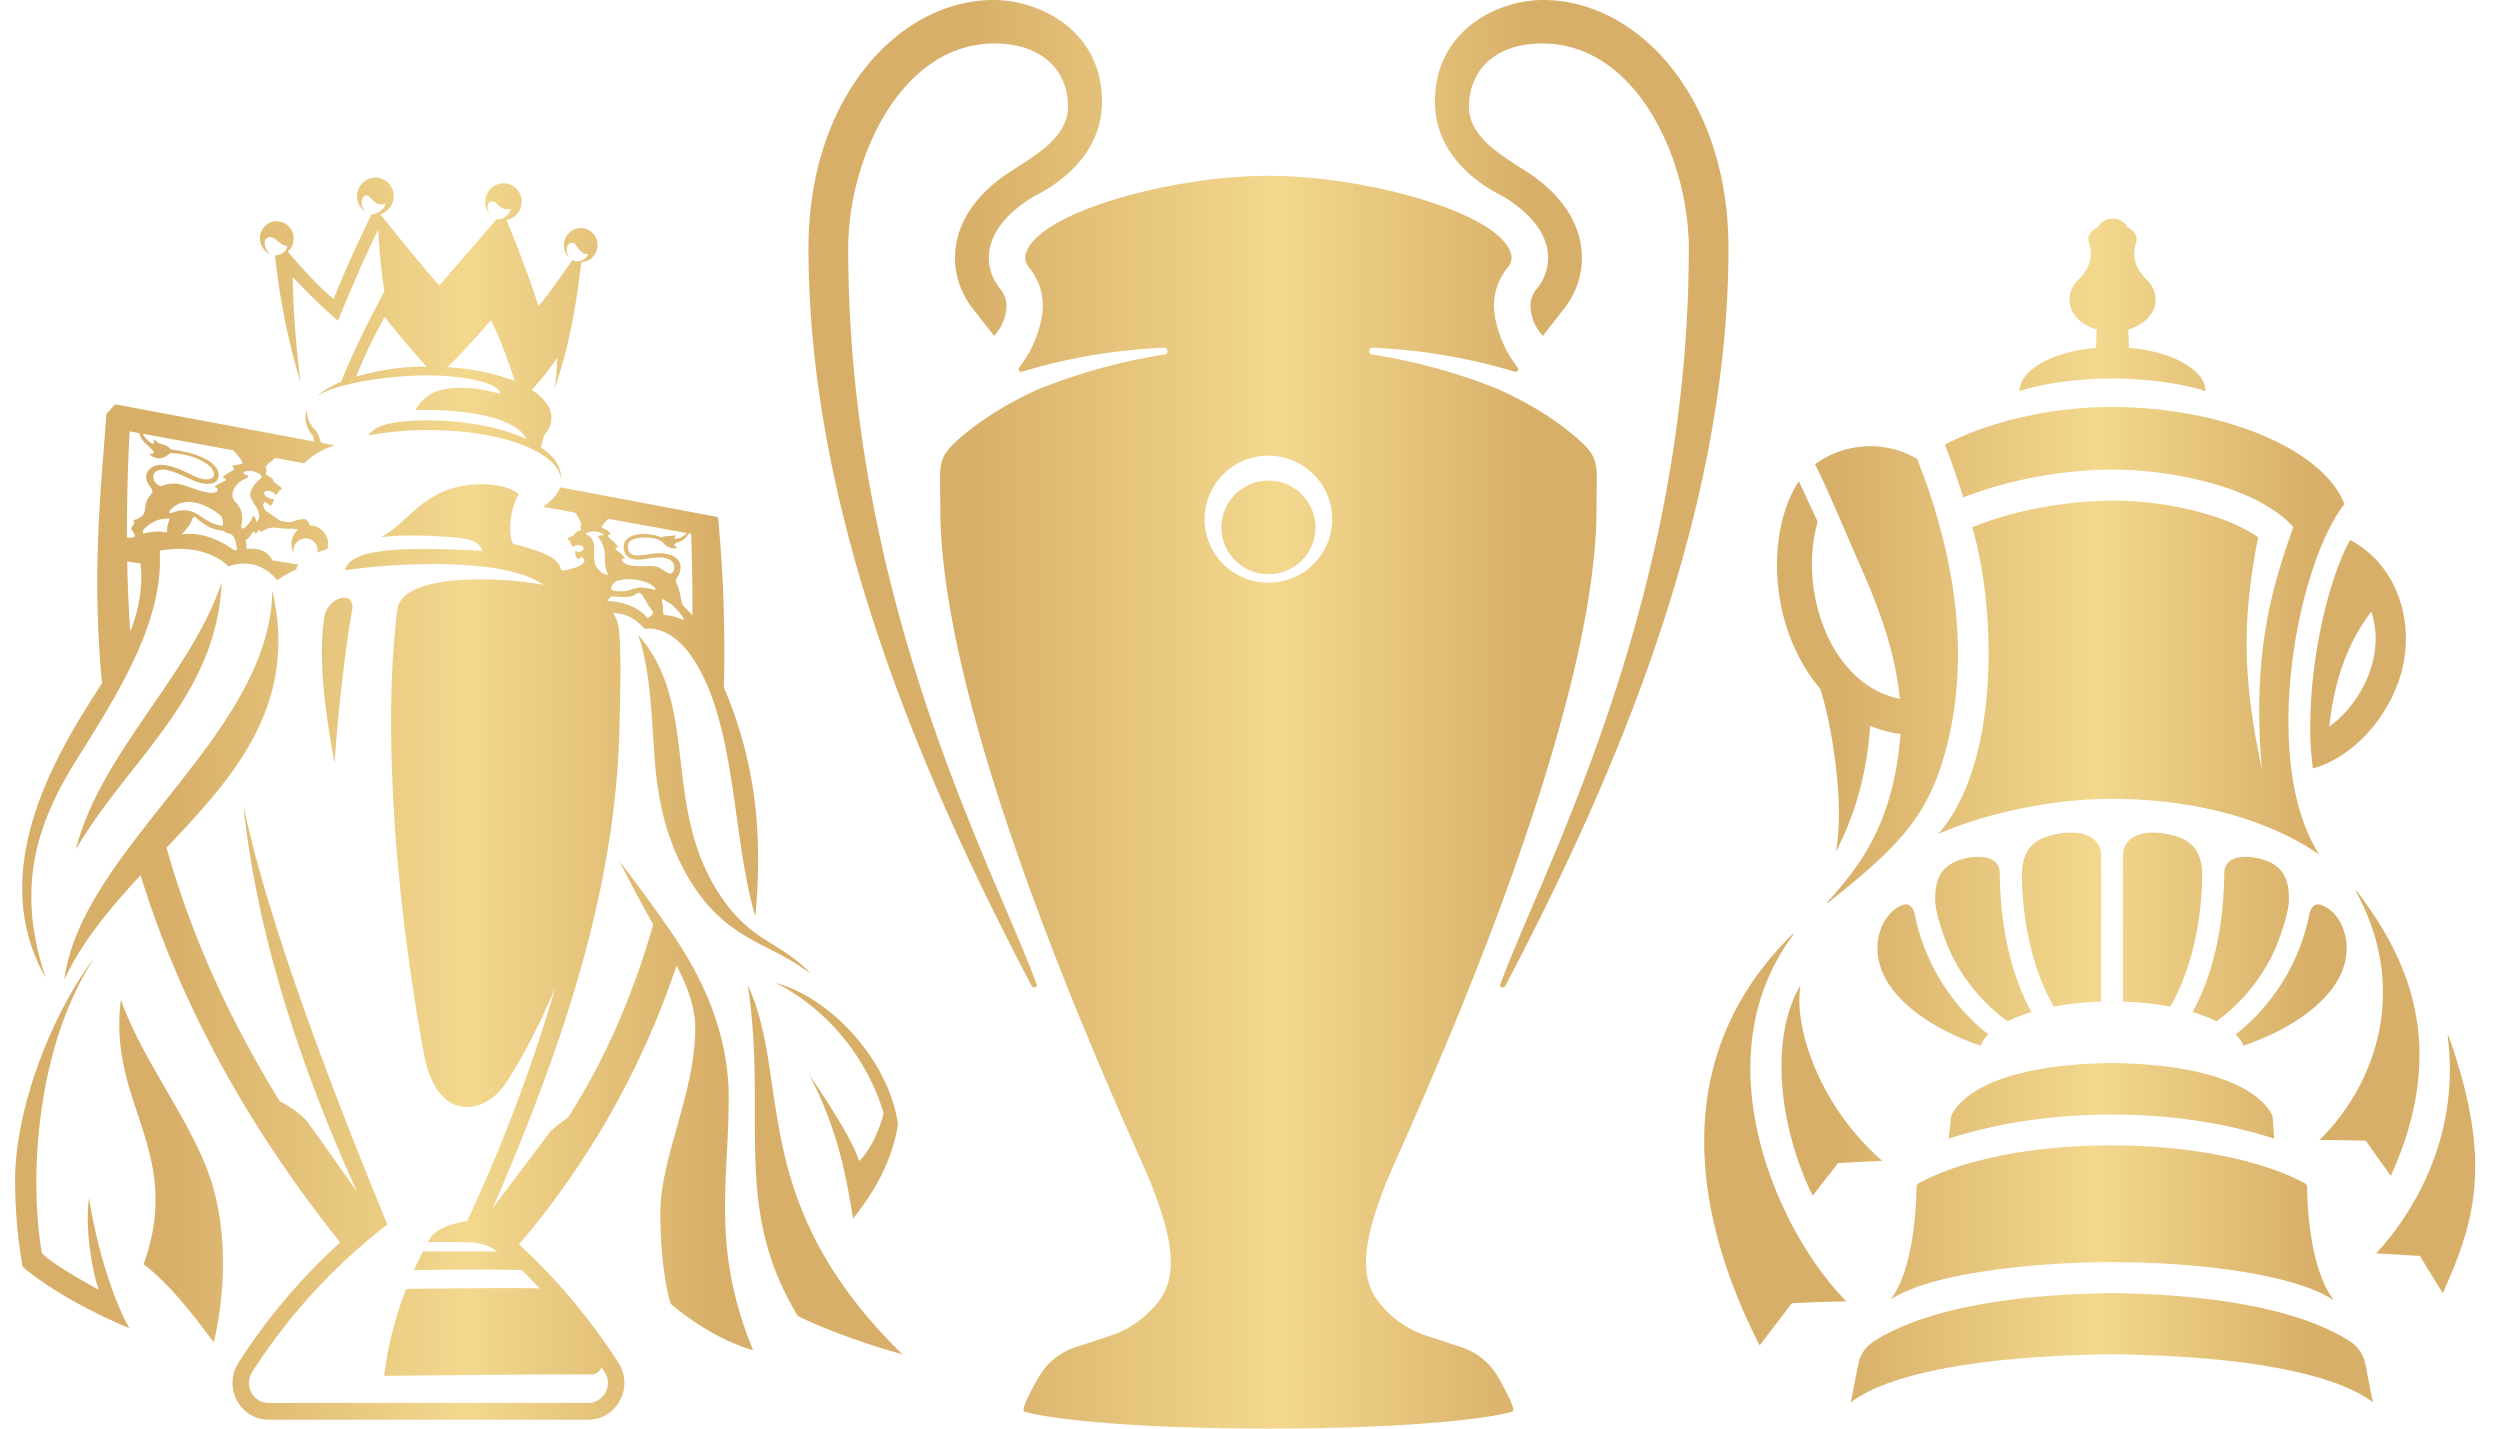 <svg width="56" height="32" fill="none" xmlns="http://www.w3.org/2000/svg"><g id="Group 8297"><path id="Union" fill-rule="evenodd" clip-rule="evenodd" d="M18.11 5.56c0-3.4 2.046-5.56 4.147-5.56 1.038 0 2.428.689 2.428 2.273 0 1.327-1.197 1.955-1.496 2.112a1.156 1.156 0 00-.058.031c-.501.311-.855.685-.955 1.127-.072.32.009.655.224.92a.598.598 0 01.145.37c0 .428-.278.69-.278.69l-.497-.637a1.826 1.826 0 01-.333-1.51c.117-.517.437-.948.88-1.305l.001-.002c.129-.106.294-.212.469-.324.523-.336 1.136-.729 1.136-1.354 0-.79-.557-1.417-1.646-1.417C20.171.974 19 3.574 19 5.561c0 6.534 2.217 11.727 3.53 14.803.284.666.526 1.234.694 1.693.02.042-.068.108-.12.019-2.13-4.072-4.994-10.23-4.994-16.515zm10.303 5.206a1.05 1.05 0 00-1.053 1.048 1.05 1.05 0 001.053 1.048 1.05 1.05 0 001.053-1.048 1.05 1.05 0 00-1.053-1.048zm7.353.234c-.002.114-.004.244-.004.394 0 4.454-3.393 12.11-4.422 14.432-.134.302-.228.514-.27.616-.502 1.255-.674 2.145-.16 2.759a2.25 2.25 0 001.035.716l.804.266c.341.114.628.349.806.66 0 0 .43.733.325.773-.312.117-2.043.384-5.447.384h-.042c-3.403 0-5.135-.267-5.446-.384-.107-.04.325-.773.325-.773a1.46 1.46 0 01.806-.66l.804-.265c.42-.14.756-.385 1.034-.717.514-.614.343-1.504-.16-2.759a26.723 26.723 0 00-.269-.615c-1.029-2.322-4.422-9.98-4.422-14.433 0-.15-.003-.28-.005-.394-.01-.627-.014-.784.414-1.162.305-.268.882-.712 1.787-1.119a13.059 13.059 0 012.832-.78c.094-.015.074-.155-.02-.15a12.8 12.8 0 00-3.179.537.058.058 0 01-.064-.09l.094-.132c.274-.384.442-.917.438-1.28a1.354 1.354 0 00-.314-.838.334.334 0 01-.073-.28c.21-.927 3.242-1.768 5.44-1.768 2.196 0 5.229.841 5.438 1.768.022.1-.01.202-.073.28a1.36 1.36 0 00-.314.838c-.004.362.165.895.438 1.28l.094.133c.032.045-.01.104-.064.09a12.807 12.807 0 00-3.179-.537c-.095-.006-.114.134-.02.15 1.086.17 2.047.462 2.833.78.904.406 1.482.849 1.785 1.117.43.379.426.536.415 1.163zm-8.783.63c0 .786.64 1.422 1.43 1.422.789 0 1.428-.636 1.428-1.422 0-.786-.64-1.423-1.429-1.423-.79 0-1.429.637-1.429 1.423zM34.57 0c2.101 0 4.148 2.16 4.148 5.56 0 6.285-2.864 12.444-4.994 16.516-.051.09-.14.023-.12-.019.168-.46.41-1.026.695-1.693 1.313-3.076 3.53-8.27 3.53-14.803 0-1.988-1.172-4.587-3.279-4.587-1.089 0-1.645.628-1.645 1.417 0 .625.612 1.018 1.136 1.354.175.112.34.218.469.324l.001.002c.443.357.762.788.88 1.306a1.826 1.826 0 01-.334 1.509l-.496.637s-.278-.262-.278-.69c0-.125.053-.256.145-.37a1.08 1.08 0 00.224-.92c-.1-.442-.454-.816-.955-1.127l-.058-.031c-.3-.157-1.496-.785-1.496-2.112C32.143.69 33.533 0 34.57 0z" fill="url(#paint0_linear_1_20596)"/><path id="Vector" d="M7.884 13.691c-.098.506-.298 2.018-.39 3.417-.053-.39-.415-2.018-.231-3.277.066-.46.72-.646.621-.14zm-5.599 1.61c-.253-2.624.017-4.715.096-6.022l.196-.223 4.463.835s-.015-.066-.033-.135a.6.6 0 01-.165-.395c0-.067.015-.133.041-.197-.028.21.084.381.216.51.029.064.063.156.094.245l.308.058s-.125.035-.275.107c-.171.088-.31.187-.411.294l-.654-.121c-.068.074-.198.139-.213.222.032.04.02.1.003.13.023.048.122.082.152.117.028.032.016.058.016.058s.154.105.19.146c.017.018-.024.05-.06.063-.01.04-.026.058-.083.099 0 0-.002.002-.003 0v-.008c-.001-.006 0-.014-.01-.025-.022-.026-.062-.05-.126-.06-.047-.006-.085 0-.101.02-.02.024-.008.063.035.098.106.084.185.05.176.068-.025.05 0 .071-.077.146-.057-.033-.096-.097-.14-.075-.016.008-.026.035-.022.072.005.04.026.093.066.12.079.056.308.217.338.223.106.021.187.034.257.01.064-.02.116-.045.164-.045.051 0 .082-.018.114-.006.04.015.044.043.072.07.018.017.021.041.018.07h.007a.413.413 0 01.4.526c-.07.02-.18.065-.222.08a.272.272 0 00-.27-.317.272.272 0 00-.26.33.419.419 0 01.098-.526c-.051-.005-.127-.023-.185-.02-.188.008-.298-.044-.454-.016-.066.012-.17.08-.202.086-.018.003-.014-.014-.013-.027 0-.01-.004-.019-.015-.015a.047.047 0 00-.024.018c-.01.014-.023.035-.05.056-.015.01-.021.01-.022.005-.005-.024-.012-.046-.031-.042-.044.01-.069.131-.174.183.003.077.01.15.014.202.245-.018.472.035.578.26l.584.093a.268.268 0 00-.049.11c-.033.015-.26.117-.43.246l-.003-.01c-.482-.58-1.086-.302-1.086-.302s-.46-.544-1.541-.355c.093 1.537-.86 3.09-1.842 4.65-.913 1.448-1.394 2.891-.71 4.92-1.471-2.564.524-5.428 1.26-6.604zm.86-2.679l-.295-.045c.01.536.032 1.058.067 1.569.217-.527.286-1.096.229-1.524zm.626-1.015c-.091.024-.195.017-.28.06-.072.037-.116.055-.2.124-.094.075-.106.125-.076.16.18-.046.35-.058.521-.022.014-.065.006-.112.014-.148.008-.033.029-.086.037-.124.008-.034.006-.055-.016-.05zm1.183.169c.03.004.04-.018.04-.031a.327.327 0 00-.037-.178c-.021-.035-.723-.616-1.15-.133-.007.009-.022.03-.012.048.014.024.046.008.056.004.554-.205.637.217 1.103.29zm.354.545c-.025-.198-.047-.362-.208-.375-.018-.002-.078-.048-.096-.053-.075-.019-.139-.013-.29-.074a1.35 1.35 0 01-.336-.235c-.02-.014-.037-.01-.053.012-.026.037-.048.11-.065.137a1.69 1.69 0 01-.187.235 1.379 1.379 0 01.6.06c.325.105.479.248.588.302l.047-.01zm.149-1.72c.012.034.106.035.106.075 0 .03-.046.028-.164.1-.117.072-.287.294-.125.467.29.307.056.594.166.598.034.002.196-.156.224-.285.06.009.063.083.082.144.207-.24-.198-.477-.135-.671.096-.299.36-.313.202-.411a.468.468 0 00-.177-.07c-.093-.011-.192.02-.18.053zm-2.258-.885c.05.11.193.228.231.227.012 0 .018-.012.019-.024.002-.017-.007-.04-.004-.055.002-.01.014-.03.031-.007.096.127.25.069.349.212.562.059 1.034.27 1.07.532.038.29-.311.256-.463.201-.222-.08-.477-.235-.704-.275-.126-.023-.279.009-.291.13-.016.158.143.235.17.235a.722.722 0 01.448-.04c.3.079.61.245.788.167a.055.055 0 00.035-.047.05.05 0 00-.014-.038c-.024-.024-.06-.013-.056-.026.01-.046.228-.122.247-.151.008-.014.007-.034-.048-.057-.004-.002-.013-.005-.014-.01 0-.005.005-.012.016-.022.079-.069.164-.101.223-.144a.032.032 0 00.01-.032c-.003-.013-.015-.022-.031-.037-.018-.016-.007-.027 0-.027.05.006.127-.03.215-.038.02-.077-.136-.223-.197-.302L3.2 9.717zm-.356 2.32l.087.013.098-.037c-.028-.099-.113-.156-.076-.204.038-.05.083-.106.034-.14.015-.033.122-.04.195-.108.075-.071.066-.185.092-.296.026-.11.083-.135.143-.242 0-.113-.118-.133-.14-.317-.024-.18.18-.318.388-.29.484.064.749.382 1.045.31.106-.025.106-.127.037-.227-.062-.09-.371-.335-.935-.347-.22.2-.372.09-.437.05-.018-.012-.032-.03-.015-.033.03-.006.081.003.086-.048.001-.018-.092-.098-.166-.17-.065-.062-.14-.138-.156-.248l-.22-.04a43.608 43.608 0 00-.06 2.373zm2.122 1.012c-.716 2.112-2.71 3.808-3.268 5.982 1.181-2.024 3.153-3.401 3.268-5.982zm11.904 17.197c-1.028-.3-1.845-1.04-1.845-1.04s-.232-.669-.232-2.05c0-1.222.782-2.674.782-4.143 0-.434-.173-.907-.419-1.385a18.841 18.841 0 01-3.53 6.248c.305.277.688.655 1.1 1.136.365.425.752.93 1.128 1.517.352.547-.035 1.274-.68 1.274H6.021c-.645 0-1.032-.727-.68-1.274A13.327 13.327 0 017.62 27.83c-2.332-2.921-3.693-5.707-4.472-8.225-.672.726-1.304 1.476-1.708 2.34.393-2.962 4.624-5.485 4.66-8.722.591 2.582-.864 4.177-2.37 5.766.552 1.954 1.38 3.799 2.535 5.676.186.105.367.205.59.422.35.48.823 1.153 1.144 1.613-1.527-3.373-2.284-6.188-2.547-8.654.707 3.375 2.933 8.648 3.224 9.384a13.06 13.06 0 00-3.026 3.302.448.448 0 00-.018.459.435.435 0 00.389.235h7.152c.165 0 .31-.088.389-.235a.448.448 0 00-.019-.459 8.866 8.866 0 00-.07-.108c-.034.093-.122.163-.217.163-1.018-.006-3.097.017-4.651.032a8.04 8.04 0 01.493-1.946c.87-.013 2.19-.027 2.99-.014-.14-.15-.274-.286-.4-.409a51.652 51.652 0 00-2.091-.003l-.324.004c.068-.153.135-.292.2-.416.367-.006.99-.01 1.662.001-.13-.11-.33-.2-.661-.21a28.523 28.523 0 00-.889-.002 7.04 7.04 0 01.036-.063c.144-.247.508-.356.843-.408a36.544 36.544 0 001.974-5.228c-.43 1.02-.862 1.78-1.151 2.196-.42.605-1.5.886-1.797-.744-.721-3.962-.885-7.59-.59-9.921.105-.833 2.352-.735 3.268-.555-.845-.615-3.235-.5-4.44-.328.107-.358.649-.574 3.082-.432-.057-.1-.057-.275-.787-.316-.417-.024-.91-.057-1.488.006.56-.289.876-.939 1.731-1.127.504-.112 1.104-.056 1.356.166-.197.316-.252.888-.131 1.11.13.034.379.1.605.184.239.09.44.212.463.387l.043.029.015.007-.004-.004c.025-.005.274-.058.354-.1.075-.04.122-.08.124-.122 0-.02-.009-.041-.03-.063-.04-.04-.095.015-.109.036-.077-.074-.052-.131-.075-.176a.007.007 0 010-.006c.001-.003.004-.004.007-.004.034.005.07.021.128.005.034-.01.057-.038.058-.067.001-.027-.017-.054-.052-.064a.222.222 0 00-.148.007.038.038 0 00-.017.017c-.002.005-.004.012-.007.012-.004 0-.013-.015-.016-.018a.237.237 0 01-.064-.124c-.036-.013-.055-.038-.055-.052 0-.014.158-.082.158-.082s.003-.04.047-.064c.055-.028.069-.033.094-.047.026-.015-.031-.05.013-.113a.701.701 0 00-.141-.274l-.724-.132c.2-.133.338-.285.389-.437l3.537.668a31.42 31.42 0 01.13 3.81c.652 1.546.894 3.094.706 5.136-.533-1.781-.412-4.343-1.429-5.825-.314-.457-.721-.668-1.05-.616-.213-.228-.368-.328-.707-.361a.85.85 0 01.13.382c.017.124.025.334.03.583.005.252.004.5-.001.739-.005.43-.017.854-.025 1.104-.126 3.83-1.552 7.558-2.828 10.524.518-.702 1.13-1.494 1.287-1.717.102-.087.209-.183.388-.3.484-.752 1.299-2.164 1.917-4.334a36.43 36.43 0 01-.76-1.421 37.25 37.25 0 011.177 1.612c.532.78 1.274 2.073 1.274 3.683 0 1.937-.394 3.364.546 5.662zm-2.285-16.603c-.104-.123-.179-.336-.255-.362-.06-.02-.1.066-.233.086-.133.02-.332-.008-.399-.007a.325.325 0 00-.093.105c.034.001.092.004.143.01.216.026.558.115.76.377a.192.192 0 01.05-.035c.061-.044.1-.087.027-.174zm-.099-.595a1.085 1.085 0 00-.64-.043c-.115.029-.182.17-.139.214.025.025.256.04.345.014.174-.053.28-.112.569-.03.006 0 .055.019.065-.003.007-.016-.047-.084-.2-.152zm.81.78a.868.868 0 00-.11-.145c-.034-.036-.094-.106-.131-.134-.047-.036-.154-.09-.189-.116-.027-.019-.04.006-.038.026.005.031.027.092.023.137-.008.093.02.163.014.178l.063.007c.13.015.26.047.388.112a.129.129 0 00-.02-.065zm.131-1.879c-.106.196-.25.188-.287.217-.057.046-.039.058.038.106-.205.065-.352-.144-.352-.144s-.188-.122-.51-.076c-.198.028-.251.09-.251.207 0 .07.053.165.132.176.203.028.325-.035.544-.042.152-.005.3.028.387.095.092.07.123.138.116.237-.012.175-.122.244-.103.308.112.222.117.477.143.507.055.068.134.146.192.204a.261.261 0 01.034.06c.005-.58-.004-1.212-.028-1.845l-.054-.01zm-1.936-.12c.101.04.184.084.183.142 0 .009-.025.006-.041.013-.008.003-.014.01-.013.02.002.015.031.051.079.092a.7.7 0 01.148.156c.002.005-.001.008-.004.008a.088.088 0 00-.044.009c-.027.015-.005.038.006.047.065.054.075.06.122.103.043.039.08.085.072.09-.017.011-.036-.011-.058.009-.012.01-.012.033 0 .05.132.179.563.085.747.121.131.026.238.155.333.159.046.001.098-.083.083-.171-.017-.096-.114-.197-.357-.191-.195.004-.422.086-.586.033a.26.26 0 01-.19-.254c-.006-.185.152-.262.285-.288.276-.055.52.048.562.061.12-.05.288-.02.321-.057.006.023-.018.043-.028.059-.009.013-.01.025.012.025.107.002.2-.047.265-.123l-1.76-.32c-.086.081-.177.188-.137.208zm-.321.164c.239.132.076.448.173.668a.396.396 0 00.245.214c.028.008.025-.014.02-.025-.126-.313.039-.503-.214-.828.02-.023.053-.028.135-.03-.029-.05-.154-.119-.349-.07-.095.025-.033.058-.01.071zm.564 1.733l.001.002-.001-.002zm2.35 6.258c-1.26-1.986-.409-4.204-1.789-5.761.257.694.298 1.765.339 2.323.041.557.065 1.75.659 2.885.628 1.202 1.359 1.529 2.063 1.888.318.163.57.318.811.501-.675-.742-1.358-.695-2.082-1.836zm.667 2.079c.45 2.986-.37 4.947 1.12 7.416.569.281 1.466.617 2.344.858-3.503-3.42-2.477-6.138-3.464-8.274zm-.002-.004l.002.004-.002-.004zM1.992 26.836zm.717-4.444c-.308 2.325 1.416 3.392.508 5.926.623.479 1.15 1.191 1.573 1.752.328-1.443.216-2.676-.022-3.496-.398-1.372-1.554-2.743-2.06-4.182zm17.079 2.52c.022.071-.217.795-.545 1.095-.164-.567-1.111-1.924-1.111-1.924.664 1.272.824 2.317.978 3.212.24-.31.83-1.043 1.005-2.108-.2-1.426-1.497-2.836-2.74-3.169.587.278 1.87 1.158 2.413 2.895zM5.823 5.34c0-.212.17-.384.378-.384a.386.386 0 01.244.678c.211.25.68.788 1.03 1.062.267-.688.704-1.6.846-1.893.19-.015.316-.175.315-.25-.235.11-.306-.157-.423-.175-.1-.014-.178.184-.034.364a.42.42 0 01.229-.765c.227 0 .411.187.411.418a.417.417 0 01-.3.402 49.9 49.9 0 001.32 1.6l1.29-1.491c.022.003.032.005.053.004.146-.009.262-.167.255-.24-.134.056-.24-.03-.327-.123-.04-.043-.115-.057-.16.002-.039.05-.05.157.043.268a.416.416 0 01.283-.712c.226 0 .409.185.409.414a.413.413 0 01-.34.409c.197.472.534 1.337.714 1.926.168-.168.644-.86.761-1.029a.2.2 0 00.072.025.26.26 0 00.283-.16c-.125.017-.2-.095-.267-.189-.04-.058-.09-.073-.137-.052-.062.028-.122.137-.027.318a.386.386 0 01.262-.66.38.38 0 01.378.383.382.382 0 01-.363.384c-.008.071-.021.18-.039.313-.071.56-.218 1.544-.562 2.529.051-.353.061-.555.06-.705-.218.344-.567.724-.567.724.278.18.439.394.439.623 0 .14-.055.268-.164.393l-.072.273c.397.255.46.539.452.73-.04-.644-1.372-1.12-2.974-1.12-.484 0-.939.043-1.341.12.149-.242.556-.299.953-.326.552-.037 1.722 0 2.59.411-.19-.405-1.065-.682-2.48-.655.07-.142.114-.187.25-.3.323-.262 1.032-.242 1.632-.062.014-.226-.76-.412-1.601-.413-.85-.001-2.043.166-2.488.46.084-.08.259-.2.53-.314.322-.79.665-1.452.971-2.025a13.383 13.383 0 01-.137-1.382c-.254.491-.614 1.334-.901 2.033-.369-.3-.75-.703-1.017-.974.01.096-.009.805.173 2.349A15.61 15.61 0 016.16 5.72c.163.001.27-.118.276-.21-.172.005-.303-.288-.464-.17-.095.07-.024.278.09.355a.384.384 0 01-.239-.357zm4.202 2.885c.588.038 1.108.15 1.507.314-.028-.088-.25-.798-.537-1.37-.037.052-.54.632-.97 1.056zm-1.41-1.127c-.194.364-.42.789-.636 1.34a5.316 5.316 0 011.574-.225c-.375-.423-.755-.88-.937-1.115zM.94 28.073c.22.224.782.546 1.274.82-.115-.299-.322-1.285-.221-2.056.243 1.482.68 2.537.906 2.916-1.654-.696-2.394-1.381-2.394-1.381a11.302 11.302 0 01-.167-1.92c0-1.674.856-3.803 1.785-5.009C.765 23.5.661 26.524.94 28.073z" fill="url(#paint1_linear_1_20596)"/><path id="Union_2" fill-rule="evenodd" clip-rule="evenodd" d="M49.406 8.762c-.006-.487-.776-.895-1.716-.97l-.017-.41c.358-.105.612-.367.612-.673a.612.612 0 00-.192-.433c-.224-.238-.362-.48-.243-.848a.223.223 0 00.011-.07c0-.11-.084-.209-.213-.271a.36.36 0 00-.327-.188.36.36 0 00-.328.188c-.129.062-.212.16-.212.271 0 .024.003.048.01.07.12.368-.018.61-.242.848a.613.613 0 00-.192.433c0 .306.252.567.608.673l-.014.41c-.944.079-1.71.483-1.715.97.517-.175 1.334-.284 2.085-.284.72 0 1.568.11 2.085.284zM43.73 24.95a.294.294 0 00-.034.139l-.046.417c1.124-.36 2.366-.54 3.652-.54s2.517.177 3.641.54l-.03-.417a.295.295 0 00-.034-.14c-.14-.262-.772-1.096-3.575-1.138-2.804.042-3.435.877-3.574 1.14zm1.239-2.073a4.06 4.06 0 01-1.207-1.4c-.191-.364-.398-.992-.412-1.273-.035-.701.317-.887.66-.973.285-.07.781-.084.785.328.011 1.043.194 2.17.71 3.112-.2.06-.393.135-.536.206zm2.095-3.74c-.019-.387-.419-.542-.897-.47-.604.092-.848.334-.877.887.006 1.182.286 2.261.717 2.994.324-.061.68-.1 1.057-.112 0 0 .004-3.216 0-3.299zm-2.525 4.035a.72.72 0 00-.172.253c-1.385-.482-2.312-1.288-2.312-2.18 0-.428.21-.836.557-.97.194-.074.264.12.283.228a4.57 4.57 0 001.644 2.669zm6.318-1.695c.191-.364.398-.992.412-1.273.035-.701-.317-.887-.661-.972-.285-.07-.78-.085-.785.327-.01 1.043-.193 2.17-.71 3.112.2.06.394.135.537.206.56-.41.94-.896 1.206-1.4zm-3.302-2.34c.019-.387.419-.542.898-.47.603.092.847.334.877.887-.007 1.182-.286 2.261-.718 2.994-.324-.061-.68-.1-1.057-.112 0 0-.004-3.216 0-3.299zm4.452 1.138c-.194-.074-.264.12-.283.228a4.57 4.57 0 01-1.644 2.669c.08.08.14.165.172.253 1.385-.482 2.313-1.288 2.313-2.18 0-.428-.211-.836-.558-.97zm-.052-1.127c-.678-.486-2.23-1.254-4.663-1.254-1.349 0-2.859.338-3.877.788 1.4-1.593 1.3-5.06.763-6.87.883-.37 2.1-.598 3.161-.598s2.437.266 3.244.82c-.35 1.794-.365 3.099.084 5.196-.233-2.617.246-4.125.703-5.426-.835-.924-2.792-1.285-4.032-1.285-1.125 0-2.36.229-3.36.624-.161-.508-.33-.98-.413-1.186 1.002-.517 2.405-.85 3.785-.84 2.556.016 4.724.997 5.164 2.176-1.078 1.379-1.893 5.796-.559 7.855zm-9.024 7.438c-.003.302-.044 1.81-.569 2.502-.005.007.002.016.01.01.904-.595 3.26-.826 4.927-.826 2.089 0 4.143.304 4.95.838.007.005.015-.004.01-.011-.542-.737-.578-2.219-.58-2.512a.087.087 0 00-.045-.076c-.736-.415-2.262-.854-4.335-.854-2.096 0-3.584.436-4.321.849a.092.092 0 00-.047.08zm9.721 3.469c.173.113.29.292.33.494l.169.851c0 .005-.004.009-.008.006-.455-.354-1.83-1.017-5.836-1.072-4.024.056-5.395.725-5.842 1.077-.004.003-.009 0-.008-.005l.17-.853a.766.766 0 01.328-.493c.747-.49 2.272-1.052 5.352-1.095 3.07.043 4.596.601 5.345 1.09zm-.01-17.96c-.579 1.045-1.066 3.419-.833 5.119.914-.258 1.691-1.15 1.97-2.11.321-1.112-.039-2.422-1.136-3.01zm-.466 4.178c.132-1.252.542-2.056.942-2.57.353 1.071-.334 2.152-.942 2.57zM40.6 26.778c-.787-1.622-.939-3.552-.283-4.686.004-.007.013-.003.012.003-.146.87.382 2.635 1.825 3.901l-.002.01c-.196.004-.826.039-.956.046l-.024.001c0 .001-.267.342-.563.726h-.01zm-.43-5.838c.008-.01-.007-.023-.016-.014-3.434 3.368-1.524 7.662-.738 9.213l.72-.946s.53-.03 1.224-.042c-1.54-1.551-3.277-5.424-1.19-8.212zm14.657 2.269c-.002-.014.017-.018.021-.005 1.02 2.87.564 4.206-.128 5.761a37.575 37.575 0 01-.513-.832s-.975-.06-.984-.056c.616-.655 1.924-2.418 1.604-4.868zm-12.271-7.556c-1.547-.303-2.285-2.407-1.84-3.967l-.166-.356-.255-.55c-.709 1.055-.731 3.21.477 4.65l.001.002c.226.664.56 2.513.354 3.617a.005.005 0 00.01.003c.346-.67.672-1.578.755-2.793.26.103.459.155.68.183-.163 2.054-.95 2.997-1.646 3.775-.007.009.005.02.013.012 1.613-1.283 2.26-1.943 2.664-3.496.709-2.726-.238-5.384-.66-6.456a2.092 2.092 0 00-2.287.123c.15.277.524 1.141.797 1.775l.234.538c.513 1.163.777 2.024.869 2.94zm10.213 4.308c-.005-.01.007-.018.014-.01 1.135 1.48 2.096 3.467.772 6.387-.343-.467-.56-.787-.56-.787s-.843-.016-1.04-.015c1.238-1.208 2.036-3.355.814-5.575z" fill="url(#paint2_linear_1_20596)"/></g><defs><linearGradient id="paint0_linear_1_20596" x1="38.718" y1="16.355" x2="18.109" y2="16.354" gradientUnits="userSpaceOnUse"><stop offset=".214" stop-color="#D8AF69"/><stop offset=".49" stop-color="#F3D88E"/><stop offset=".828" stop-color="#D8AF69"/></linearGradient><linearGradient id="paint1_linear_1_20596" x1="20.214" y1="18.198" x2=".338" y2="18.196" gradientUnits="userSpaceOnUse"><stop offset=".214" stop-color="#D8AF69"/><stop offset=".49" stop-color="#F3D88E"/><stop offset=".828" stop-color="#D8AF69"/></linearGradient><linearGradient id="paint2_linear_1_20596" x1="55.444" y1="18.45" x2="38.174" y2="18.449" gradientUnits="userSpaceOnUse"><stop offset=".214" stop-color="#D8AF69"/><stop offset=".49" stop-color="#F3D88E"/><stop offset=".828" stop-color="#D8AF69"/></linearGradient></defs></svg>
